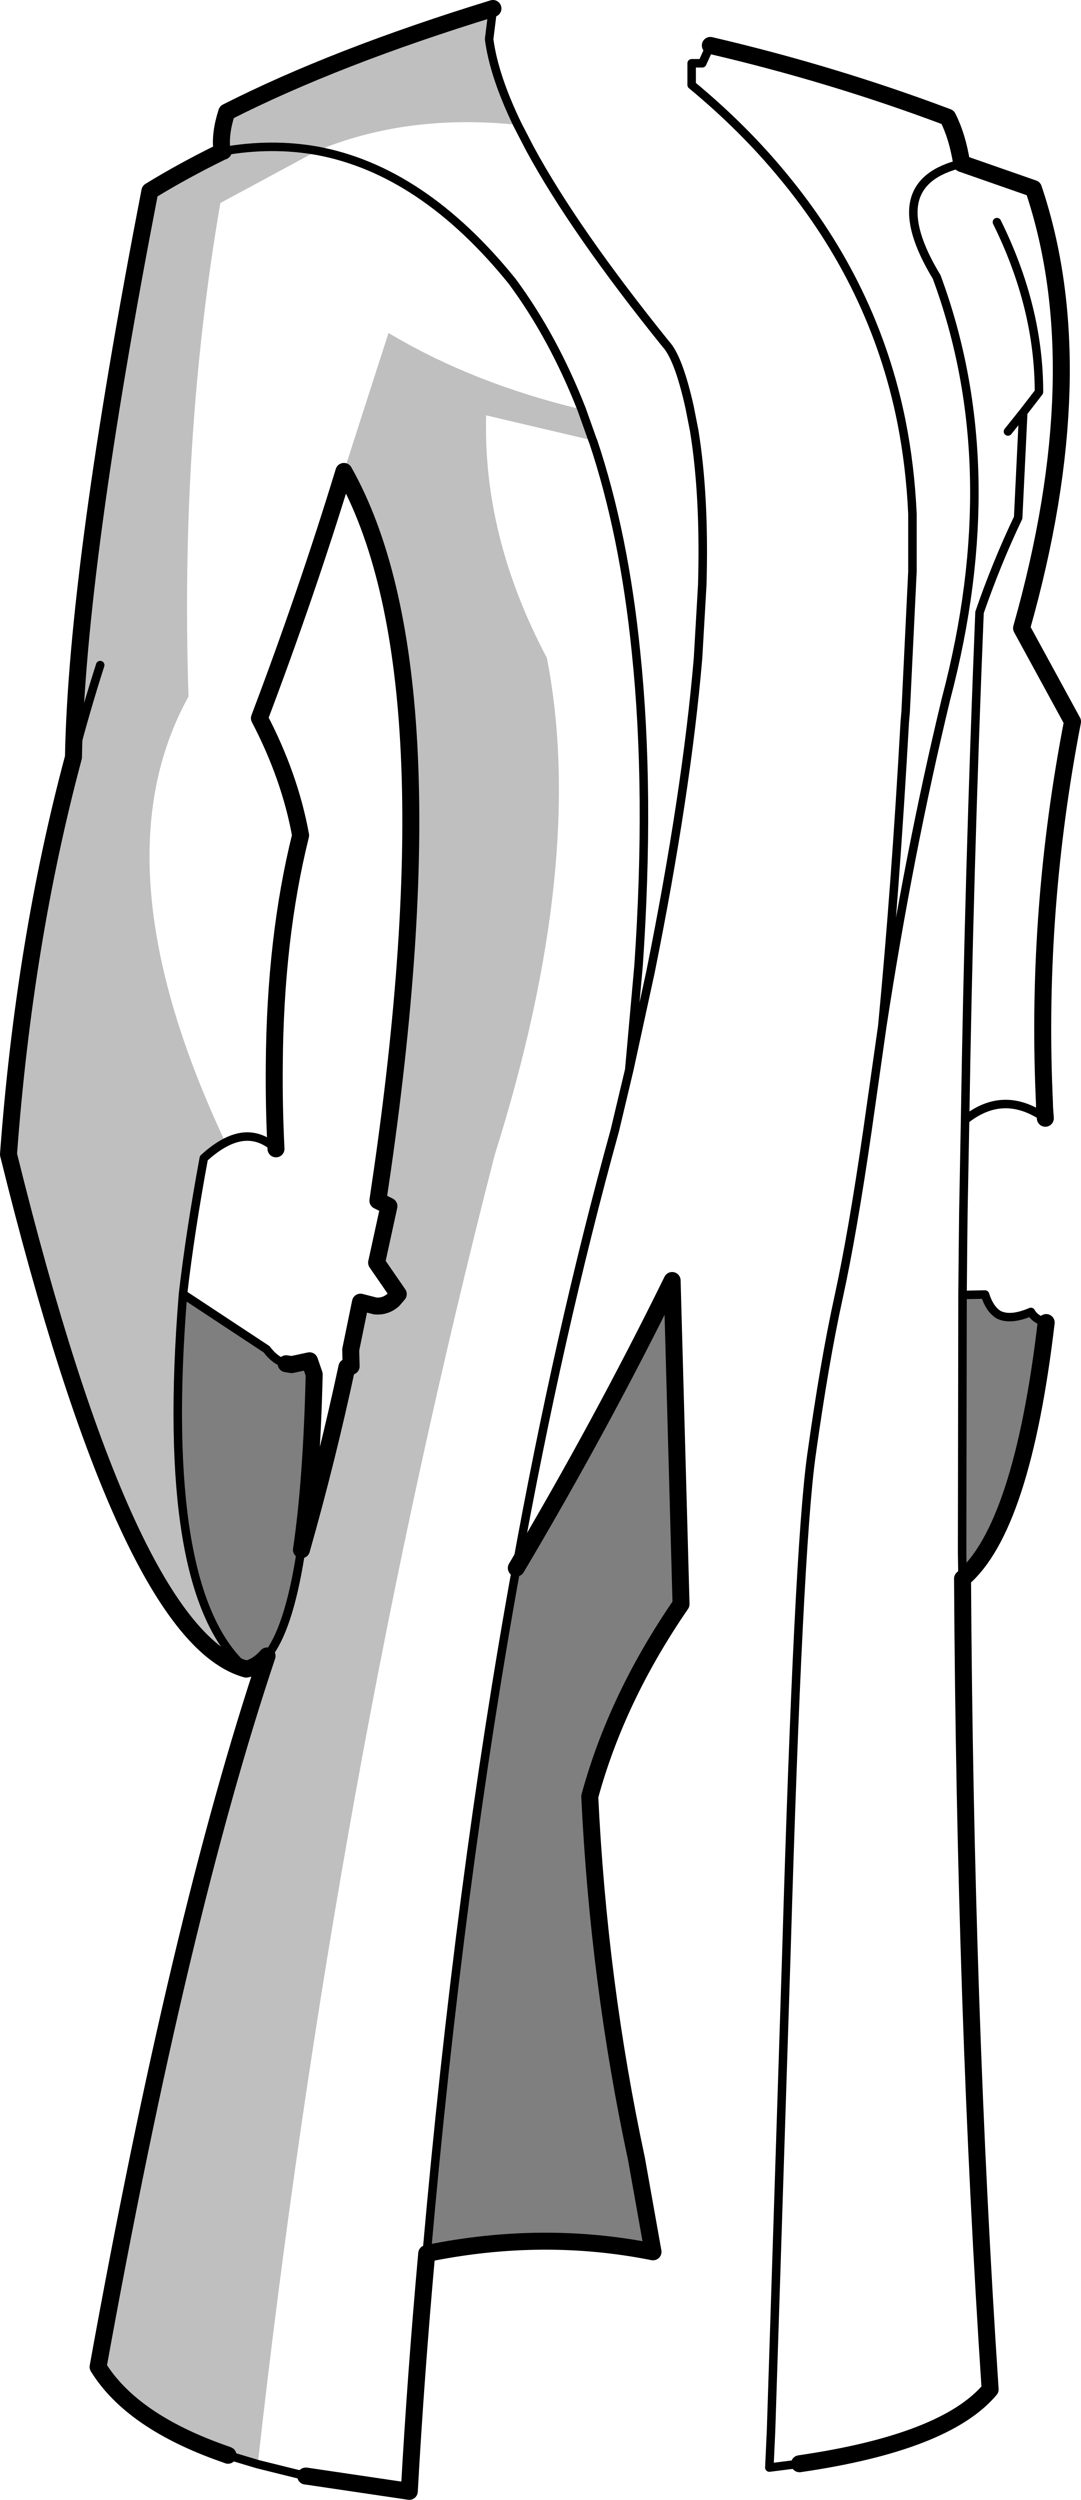 <?xml version="1.0" encoding="UTF-8" standalone="no"?>
<svg xmlns:xlink="http://www.w3.org/1999/xlink" height="294.3px" width="127.3px" xmlns="http://www.w3.org/2000/svg">
  <g transform="matrix(1.0, 0.0, 0.0, 1.0, -128.65, -130.0)">
    <path d="M189.6 144.7 Q176.6 143.35 166.0 147.75 160.65 146.8 154.95 147.8 160.65 146.8 166.0 147.75 L154.6 153.9 Q149.85 181.5 150.85 212.0 139.85 231.9 155.2 264.5 153.95 265.15 152.65 266.35 151.05 275.0 150.2 282.35 147.35 317.55 157.65 326.5 143.65 322.65 129.65 265.9 131.5 240.8 137.3 219.15 137.7 196.9 146.3 152.5 150.2 150.1 154.8 147.85 L154.95 147.8 154.8 147.8 Q154.5 145.85 155.35 143.2 168.15 136.7 186.7 131.0 L186.25 134.6 Q186.8 138.9 189.6 144.7 M197.15 178.2 L198.45 181.85 185.9 178.9 Q185.5 193.2 193.05 207.45 197.75 231.55 186.9 266.0 168.05 339.4 159.0 420.1 L155.5 419.05 155.1 418.9 154.95 418.85 Q144.15 415.05 140.2 408.65 149.75 355.8 160.1 324.95 162.6 321.9 164.0 313.2 L164.15 312.45 Q167.2 301.7 169.5 290.95 L170.0 290.85 169.95 288.9 171.1 283.3 172.85 283.75 Q174.05 283.85 174.95 283.05 L175.55 282.35 173.0 278.65 174.45 272.0 173.15 271.35 173.7 267.6 Q182.15 208.55 169.15 185.5 L174.4 169.2 Q184.35 175.15 197.15 178.2 M140.45 208.3 Q138.75 213.6 137.3 219.15 138.75 213.6 140.45 208.3" fill="#000000" fill-opacity="0.251" fill-rule="evenodd" stroke="none"/>
    <path d="M242.0 282.45 L244.65 282.4 Q245.15 284.05 246.2 284.75 247.6 285.5 250.05 284.45 250.55 285.35 251.85 285.7 249.0 309.9 242.0 315.85 L241.95 312.8 242.0 282.45 M178.9 395.3 Q182.75 351.55 189.45 314.6 199.5 297.65 207.8 280.75 L208.85 318.85 Q201.25 329.9 198.1 341.5 199.15 363.4 203.6 384.15 L205.55 395.1 Q192.55 392.5 178.9 395.3 M150.2 282.35 L160.05 288.85 Q161.05 290.2 162.35 290.55 L163.0 290.65 165.1 290.2 165.65 291.8 Q165.35 304.4 164.15 312.45 L164.0 313.2 Q162.6 321.9 160.1 324.95 158.95 326.25 157.65 326.5 147.35 317.55 150.2 282.35" fill="#000000" fill-opacity="0.502" fill-rule="evenodd" stroke="none"/>
    <path d="M212.3 135.35 Q226.7 138.7 240.25 143.8 241.4 146.05 241.9 149.25 L250.35 152.2 Q257.55 173.55 248.95 203.95 L254.95 214.95 Q250.7 236.9 251.6 258.8 L251.65 259.95 251.65 260.25 251.75 261.65 M251.85 285.7 Q249.0 309.9 242.0 315.85 242.3 366.9 245.25 411.3 240.0 417.55 222.8 420.05 M186.7 131.0 Q168.15 136.7 155.35 143.2 154.5 145.85 154.8 147.8 L154.95 147.8 154.8 147.85 Q150.2 150.1 146.3 152.5 137.7 196.9 137.3 219.15 131.5 240.8 129.65 265.9 143.65 322.65 157.65 326.5 158.95 326.25 160.1 324.95 149.75 355.8 140.2 408.65 144.15 415.05 154.95 418.85 L155.1 418.9 155.5 419.05 M164.65 421.5 L164.7 421.5 176.85 423.3 Q177.6 409.75 178.9 395.3 192.55 392.5 205.55 395.1 L203.6 384.15 Q199.15 363.4 198.1 341.5 201.25 329.9 208.85 318.85 L207.8 280.75 Q199.5 297.65 189.45 314.6 M169.15 185.5 Q164.8 199.75 159.2 214.55 162.8 221.45 164.05 228.35 161.05 240.4 160.95 255.4 160.9 260.15 161.15 265.25 M162.35 290.55 L163.0 290.65 165.1 290.2 165.65 291.8 Q165.35 304.4 164.15 312.45 167.2 301.7 169.5 290.95 L170.0 290.85 169.95 288.9 171.1 283.3 172.85 283.75 Q174.05 283.85 174.95 283.05 L175.55 282.35 173.0 278.65 174.45 272.0 173.15 271.35 173.7 267.6 Q182.15 208.55 169.15 185.5" fill="none" stroke="#000000" stroke-linecap="round" stroke-linejoin="round" stroke-width="2.0"/>
    <path d="M251.75 261.65 Q246.85 258.2 242.3 261.85 L242.1 272.6 242.05 277.0 242.0 282.45 244.65 282.4 Q245.15 284.05 246.2 284.75 247.6 285.5 250.05 284.45 250.55 285.35 251.85 285.7 M222.8 420.05 L219.25 420.5 219.45 416.15 221.25 360.1 Q222.65 312.5 224.2 301.35 225.75 290.25 227.4 282.75 229.05 275.2 230.8 263.1 L232.55 250.8 Q234.1 234.6 235.2 214.95 L235.3 213.8 236.1 197.3 236.1 190.5 Q235.85 184.9 234.8 179.6 231.6 163.65 220.85 150.7 216.2 145.05 210.1 140.0 L210.1 137.45 211.35 137.45 212.3 135.35 M189.6 144.7 Q186.8 138.9 186.25 134.6 L186.7 131.0 M154.95 147.8 Q160.65 146.8 166.0 147.75 178.4 150.05 188.95 163.1 193.8 169.65 197.15 178.2 L198.45 181.85 198.5 181.95 Q202.15 192.85 203.55 206.8 205.25 223.15 203.85 243.65 L202.75 255.95 205.25 244.45 Q209.5 223.35 210.85 207.5 L211.35 198.85 Q211.65 188.4 210.4 180.7 L209.85 177.9 Q208.55 172.1 207.05 170.5 196.25 157.1 191.05 147.5 L189.6 144.7 M159.0 420.1 L164.65 421.5 M178.9 395.3 Q182.75 351.55 189.45 314.6 194.45 286.95 201.05 263.1 L202.75 255.95 M241.9 149.25 Q232.25 151.55 238.95 162.6 247.25 185.0 240.05 212.3 235.65 230.55 232.55 250.8 M242.3 261.85 Q242.75 232.9 244.0 202.1 246.0 196.3 248.55 190.95 L249.15 178.55 247.35 180.8 M249.15 178.55 L251.0 176.15 Q251.0 166.15 246.05 156.15 M137.3 219.15 Q138.75 213.6 140.45 208.3 M161.15 265.25 Q158.45 262.8 155.2 264.5 153.95 265.15 152.65 266.35 151.05 275.0 150.2 282.35 L160.05 288.85 Q161.05 290.2 162.35 290.55 M157.65 326.5 Q147.35 317.55 150.2 282.35 M160.1 324.95 Q162.6 321.9 164.0 313.2 L164.15 312.45 M242.0 315.85 L241.95 312.8 242.0 282.45 M155.5 419.05 L159.0 420.1" fill="none" stroke="#000000" stroke-linecap="round" stroke-linejoin="round" stroke-width="1.0"/>
  </g>
</svg>
